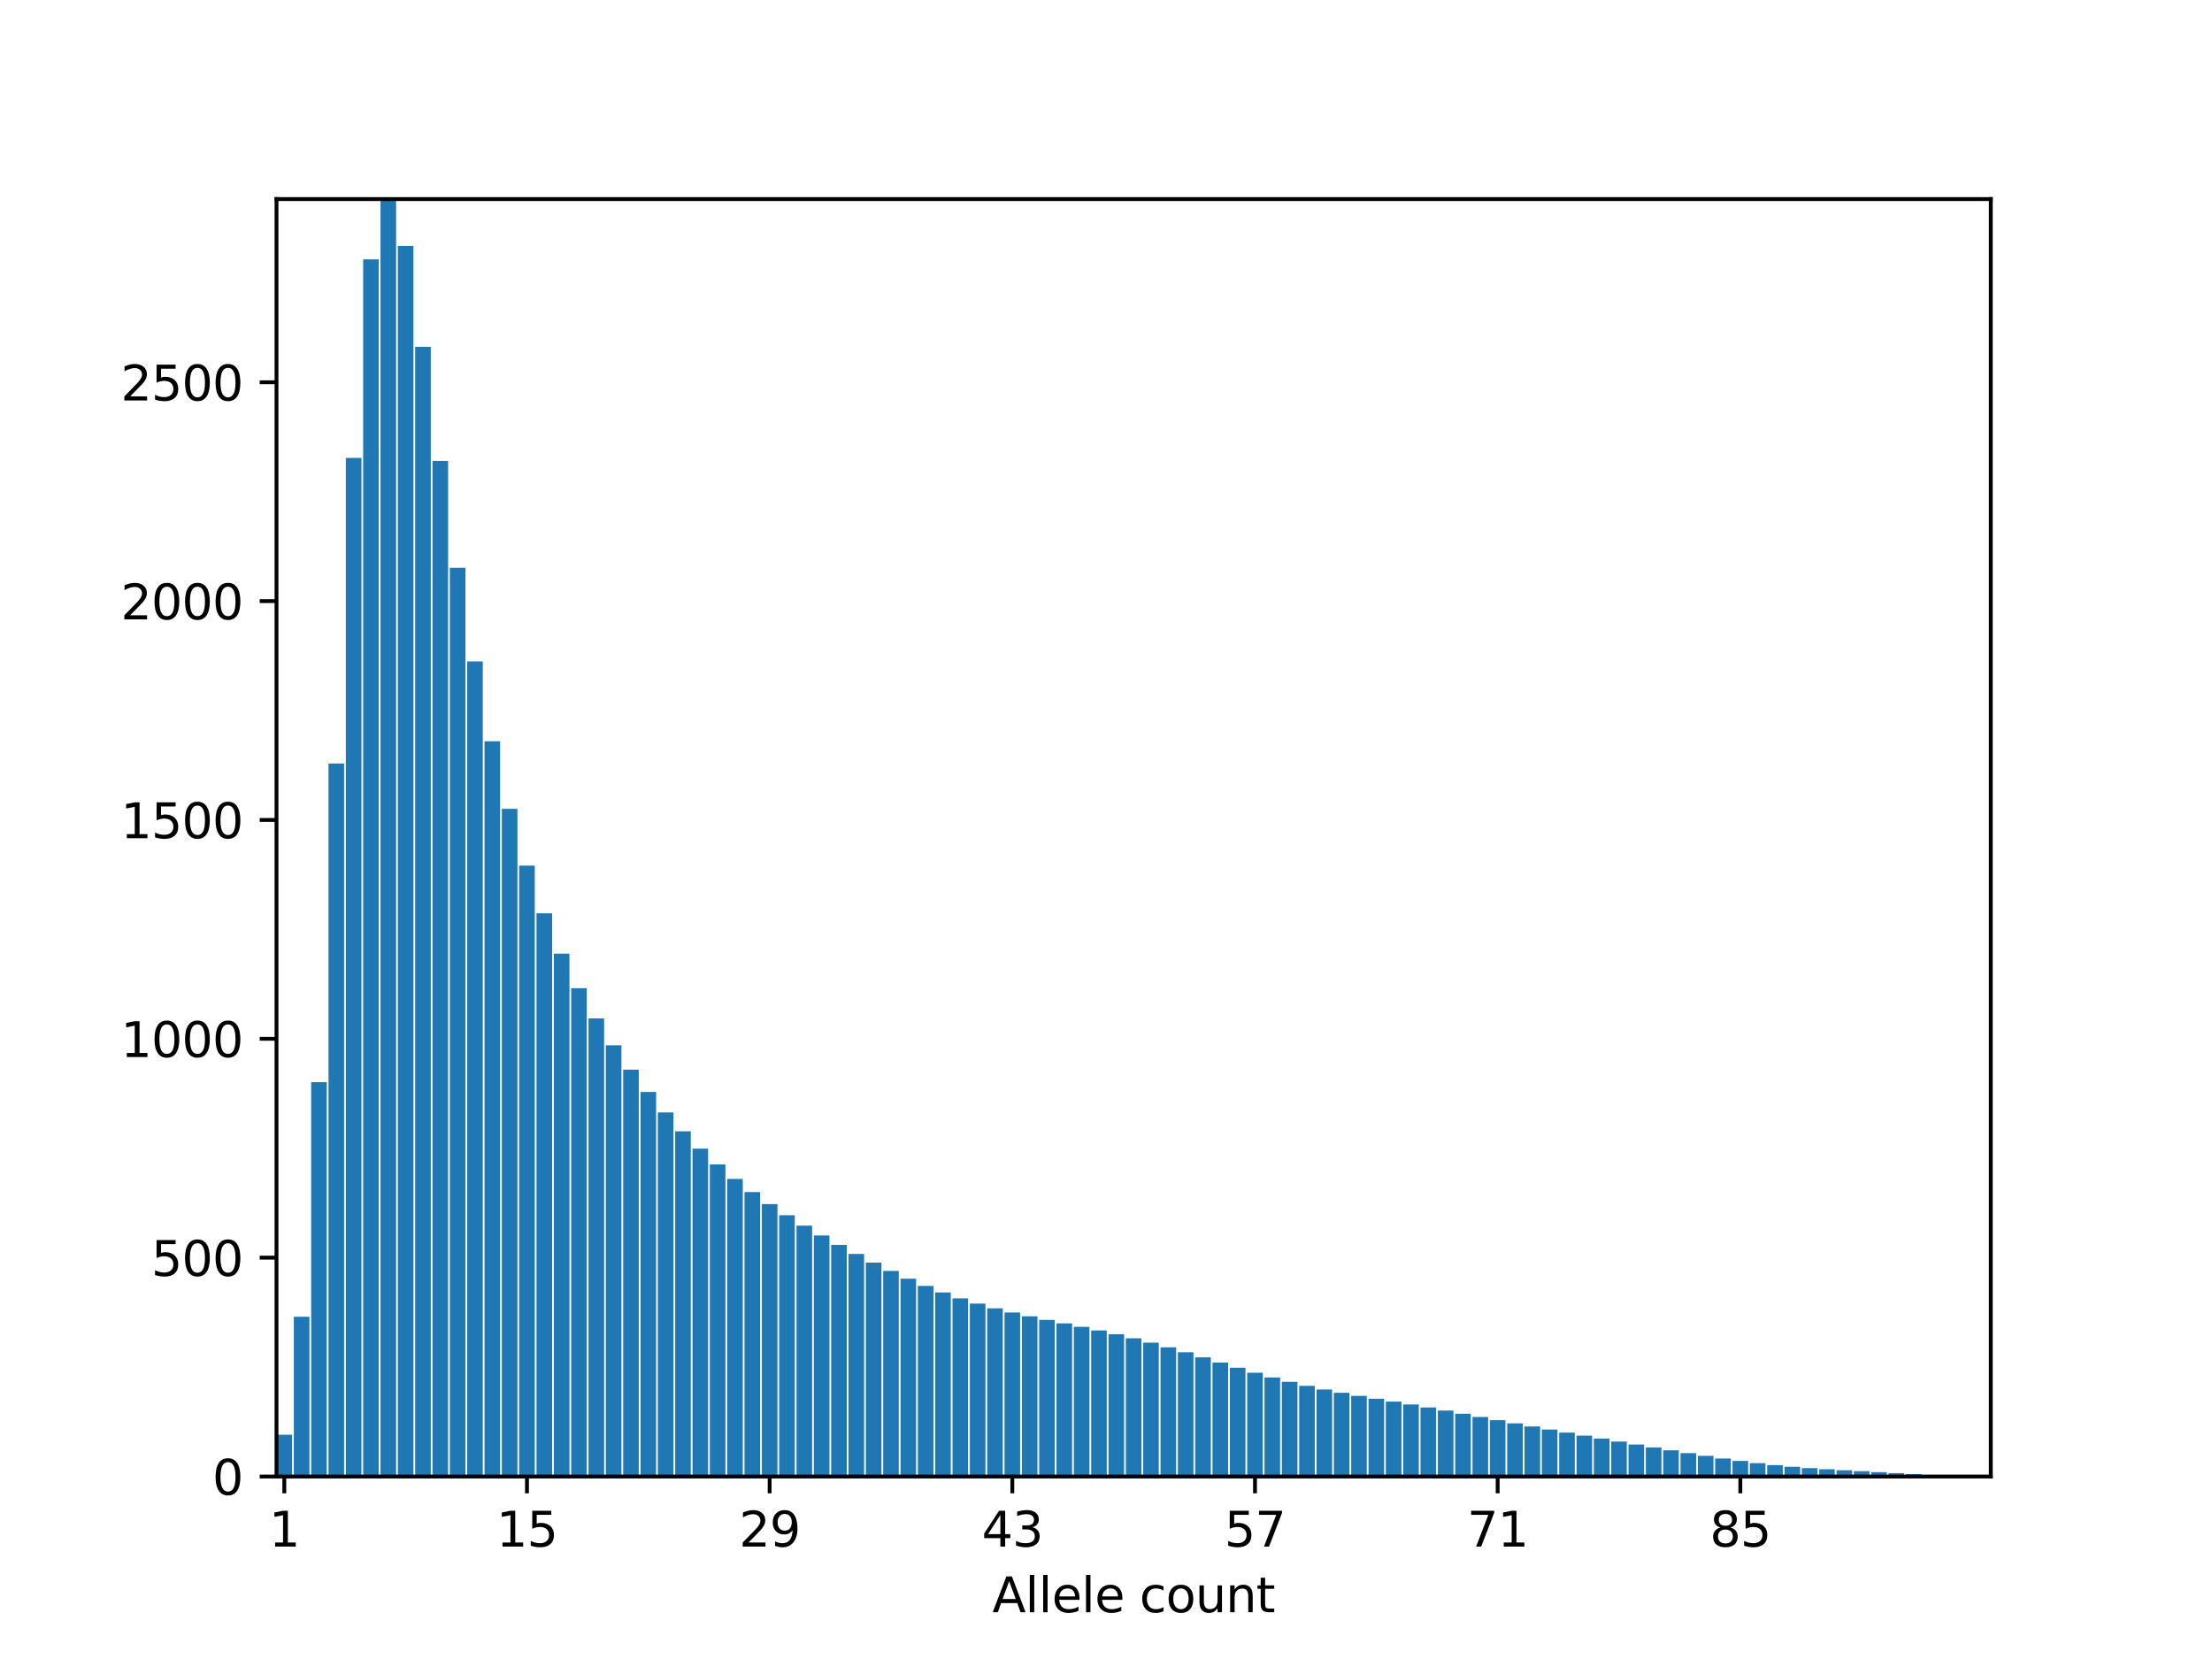 <?xml version="1.0" encoding="utf-8" standalone="no"?>
<!DOCTYPE svg PUBLIC "-//W3C//DTD SVG 1.1//EN"
  "http://www.w3.org/Graphics/SVG/1.1/DTD/svg11.dtd">
<svg height="345.6pt" version="1.1" viewBox="0 0 460.8 345.6" width="460.8pt" xmlns="http://www.w3.org/2000/svg" xmlns:xlink="http://www.w3.org/1999/xlink">
 <defs>
  <style type="text/css">*{stroke-linecap:butt;stroke-linejoin:round;}</style>
 </defs>
 <g id="figure_1">
  <g id="patch_1">
   <path d="M 0 345.6 
L 460.8 345.6 
L 460.8 0 
L 0 0 
z
" style="fill:#ffffff;"/>
  </g>
  <g id="axes_1">
   <g id="patch_2">
    <path d="M 57.6 307.584 
L 414.72 307.584 
L 414.72 41.472 
L 57.6 41.472 
z
" style="fill:#ffffff;"/>
   </g>
   <g id="patch_3">
    <path clip-path="url(#p4ece4d2758)" d="M 57.6 307.584 
L 60.85 307.584 
L 60.85 298.875 
L 57.6 298.875 
z
" style="fill:#1f77b4;"/>
   </g>
   <g id="patch_4">
    <path clip-path="url(#p4ece4d2758)" d="M 61.211 307.584 
L 64.461 307.584 
L 64.461 274.309 
L 61.211 274.309 
z
" style="fill:#1f77b4;"/>
   </g>
   <g id="patch_5">
    <path clip-path="url(#p4ece4d2758)" d="M 64.822 307.584 
L 68.072 307.584 
L 68.072 225.44 
L 64.822 225.44 
z
" style="fill:#1f77b4;"/>
   </g>
   <g id="patch_6">
    <path clip-path="url(#p4ece4d2758)" d="M 68.433 307.584 
L 71.683 307.584 
L 71.683 159.058 
L 68.433 159.058 
z
" style="fill:#1f77b4;"/>
   </g>
   <g id="patch_7">
    <path clip-path="url(#p4ece4d2758)" d="M 72.044 307.584 
L 75.294 307.584 
L 75.294 95.387 
L 72.044 95.387 
z
" style="fill:#1f77b4;"/>
   </g>
   <g id="patch_8">
    <path clip-path="url(#p4ece4d2758)" d="M 75.655 307.584 
L 78.904 307.584 
L 78.904 54.025 
L 75.655 54.025 
z
" style="fill:#1f77b4;"/>
   </g>
   <g id="patch_9">
    <path clip-path="url(#p4ece4d2758)" d="M 79.266 307.584 
L 82.515 307.584 
L 82.515 41.472 
L 79.266 41.472 
z
" style="fill:#1f77b4;"/>
   </g>
   <g id="patch_10">
    <path clip-path="url(#p4ece4d2758)" d="M 82.876 307.584 
L 86.126 307.584 
L 86.126 51.23 
L 82.876 51.23 
z
" style="fill:#1f77b4;"/>
   </g>
   <g id="patch_11">
    <path clip-path="url(#p4ece4d2758)" d="M 86.487 307.584 
L 89.737 307.584 
L 89.737 72.254 
L 86.487 72.254 
z
" style="fill:#1f77b4;"/>
   </g>
   <g id="patch_12">
    <path clip-path="url(#p4ece4d2758)" d="M 90.098 307.584 
L 93.348 307.584 
L 93.348 96.014 
L 90.098 96.014 
z
" style="fill:#1f77b4;"/>
   </g>
   <g id="patch_13">
    <path clip-path="url(#p4ece4d2758)" d="M 93.709 307.584 
L 96.959 307.584 
L 96.959 118.289 
L 93.709 118.289 
z
" style="fill:#1f77b4;"/>
   </g>
   <g id="patch_14">
    <path clip-path="url(#p4ece4d2758)" d="M 97.32 307.584 
L 100.57 307.584 
L 100.57 137.782 
L 97.32 137.782 
z
" style="fill:#1f77b4;"/>
   </g>
   <g id="patch_15">
    <path clip-path="url(#p4ece4d2758)" d="M 100.931 307.584 
L 104.181 307.584 
L 104.181 154.429 
L 100.931 154.429 
z
" style="fill:#1f77b4;"/>
   </g>
   <g id="patch_16">
    <path clip-path="url(#p4ece4d2758)" d="M 104.542 307.584 
L 107.792 307.584 
L 107.792 168.499 
L 104.542 168.499 
z
" style="fill:#1f77b4;"/>
   </g>
   <g id="patch_17">
    <path clip-path="url(#p4ece4d2758)" d="M 108.153 307.584 
L 111.403 307.584 
L 111.403 180.325 
L 108.153 180.325 
z
" style="fill:#1f77b4;"/>
   </g>
   <g id="patch_18">
    <path clip-path="url(#p4ece4d2758)" d="M 111.764 307.584 
L 115.014 307.584 
L 115.014 190.257 
L 111.764 190.257 
z
" style="fill:#1f77b4;"/>
   </g>
   <g id="patch_19">
    <path clip-path="url(#p4ece4d2758)" d="M 115.375 307.584 
L 118.625 307.584 
L 118.625 198.656 
L 115.375 198.656 
z
" style="fill:#1f77b4;"/>
   </g>
   <g id="patch_20">
    <path clip-path="url(#p4ece4d2758)" d="M 118.986 307.584 
L 122.235 307.584 
L 122.235 205.859 
L 118.986 205.859 
z
" style="fill:#1f77b4;"/>
   </g>
   <g id="patch_21">
    <path clip-path="url(#p4ece4d2758)" d="M 122.597 307.584 
L 125.846 307.584 
L 125.846 212.154 
L 122.597 212.154 
z
" style="fill:#1f77b4;"/>
   </g>
   <g id="patch_22">
    <path clip-path="url(#p4ece4d2758)" d="M 126.207 307.584 
L 129.457 307.584 
L 129.457 217.76 
L 126.207 217.76 
z
" style="fill:#1f77b4;"/>
   </g>
   <g id="patch_23">
    <path clip-path="url(#p4ece4d2758)" d="M 129.818 307.584 
L 133.068 307.584 
L 133.068 222.834 
L 129.818 222.834 
z
" style="fill:#1f77b4;"/>
   </g>
   <g id="patch_24">
    <path clip-path="url(#p4ece4d2758)" d="M 133.429 307.584 
L 136.679 307.584 
L 136.679 227.476 
L 133.429 227.476 
z
" style="fill:#1f77b4;"/>
   </g>
   <g id="patch_25">
    <path clip-path="url(#p4ece4d2758)" d="M 137.04 307.584 
L 140.29 307.584 
L 140.29 231.744 
L 137.04 231.744 
z
" style="fill:#1f77b4;"/>
   </g>
   <g id="patch_26">
    <path clip-path="url(#p4ece4d2758)" d="M 140.651 307.584 
L 143.901 307.584 
L 143.901 235.673 
L 140.651 235.673 
z
" style="fill:#1f77b4;"/>
   </g>
   <g id="patch_27">
    <path clip-path="url(#p4ece4d2758)" d="M 144.262 307.584 
L 147.512 307.584 
L 147.512 239.279 
L 144.262 239.279 
z
" style="fill:#1f77b4;"/>
   </g>
   <g id="patch_28">
    <path clip-path="url(#p4ece4d2758)" d="M 147.873 307.584 
L 151.123 307.584 
L 151.123 242.578 
L 147.873 242.578 
z
" style="fill:#1f77b4;"/>
   </g>
   <g id="patch_29">
    <path clip-path="url(#p4ece4d2758)" d="M 151.484 307.584 
L 154.734 307.584 
L 154.734 245.586 
L 151.484 245.586 
z
" style="fill:#1f77b4;"/>
   </g>
   <g id="patch_30">
    <path clip-path="url(#p4ece4d2758)" d="M 155.095 307.584 
L 158.345 307.584 
L 158.345 248.329 
L 155.095 248.329 
z
" style="fill:#1f77b4;"/>
   </g>
   <g id="patch_31">
    <path clip-path="url(#p4ece4d2758)" d="M 158.706 307.584 
L 161.956 307.584 
L 161.956 250.838 
L 158.706 250.838 
z
" style="fill:#1f77b4;"/>
   </g>
   <g id="patch_32">
    <path clip-path="url(#p4ece4d2758)" d="M 162.317 307.584 
L 165.567 307.584 
L 165.567 253.154 
L 162.317 253.154 
z
" style="fill:#1f77b4;"/>
   </g>
   <g id="patch_33">
    <path clip-path="url(#p4ece4d2758)" d="M 165.928 307.584 
L 169.177 307.584 
L 169.177 255.318 
L 165.928 255.318 
z
" style="fill:#1f77b4;"/>
   </g>
   <g id="patch_34">
    <path clip-path="url(#p4ece4d2758)" d="M 169.539 307.584 
L 172.788 307.584 
L 172.788 257.367 
L 169.539 257.367 
z
" style="fill:#1f77b4;"/>
   </g>
   <g id="patch_35">
    <path clip-path="url(#p4ece4d2758)" d="M 173.149 307.584 
L 176.399 307.584 
L 176.399 259.328 
L 173.149 259.328 
z
" style="fill:#1f77b4;"/>
   </g>
   <g id="patch_36">
    <path clip-path="url(#p4ece4d2758)" d="M 176.76 307.584 
L 180.01 307.584 
L 180.01 261.215 
L 176.76 261.215 
z
" style="fill:#1f77b4;"/>
   </g>
   <g id="patch_37">
    <path clip-path="url(#p4ece4d2758)" d="M 180.371 307.584 
L 183.621 307.584 
L 183.621 263.028 
L 180.371 263.028 
z
" style="fill:#1f77b4;"/>
   </g>
   <g id="patch_38">
    <path clip-path="url(#p4ece4d2758)" d="M 183.982 307.584 
L 187.232 307.584 
L 187.232 264.756 
L 183.982 264.756 
z
" style="fill:#1f77b4;"/>
   </g>
   <g id="patch_39">
    <path clip-path="url(#p4ece4d2758)" d="M 187.593 307.584 
L 190.843 307.584 
L 190.843 266.379 
L 187.593 266.379 
z
" style="fill:#1f77b4;"/>
   </g>
   <g id="patch_40">
    <path clip-path="url(#p4ece4d2758)" d="M 191.204 307.584 
L 194.454 307.584 
L 194.454 267.88 
L 191.204 267.88 
z
" style="fill:#1f77b4;"/>
   </g>
   <g id="patch_41">
    <path clip-path="url(#p4ece4d2758)" d="M 194.815 307.584 
L 198.065 307.584 
L 198.065 269.247 
L 194.815 269.247 
z
" style="fill:#1f77b4;"/>
   </g>
   <g id="patch_42">
    <path clip-path="url(#p4ece4d2758)" d="M 198.426 307.584 
L 201.676 307.584 
L 201.676 270.474 
L 198.426 270.474 
z
" style="fill:#1f77b4;"/>
   </g>
   <g id="patch_43">
    <path clip-path="url(#p4ece4d2758)" d="M 202.037 307.584 
L 205.287 307.584 
L 205.287 271.568 
L 202.037 271.568 
z
" style="fill:#1f77b4;"/>
   </g>
   <g id="patch_44">
    <path clip-path="url(#p4ece4d2758)" d="M 205.648 307.584 
L 208.898 307.584 
L 208.898 272.542 
L 205.648 272.542 
z
" style="fill:#1f77b4;"/>
   </g>
   <g id="patch_45">
    <path clip-path="url(#p4ece4d2758)" d="M 209.259 307.584 
L 212.508 307.584 
L 212.508 273.416 
L 209.259 273.416 
z
" style="fill:#1f77b4;"/>
   </g>
   <g id="patch_46">
    <path clip-path="url(#p4ece4d2758)" d="M 212.87 307.584 
L 216.119 307.584 
L 216.119 274.213 
L 212.87 274.213 
z
" style="fill:#1f77b4;"/>
   </g>
   <g id="patch_47">
    <path clip-path="url(#p4ece4d2758)" d="M 216.48 307.584 
L 219.73 307.584 
L 219.73 274.961 
L 216.48 274.961 
z
" style="fill:#1f77b4;"/>
   </g>
   <g id="patch_48">
    <path clip-path="url(#p4ece4d2758)" d="M 220.091 307.584 
L 223.341 307.584 
L 223.341 275.683 
L 220.091 275.683 
z
" style="fill:#1f77b4;"/>
   </g>
   <g id="patch_49">
    <path clip-path="url(#p4ece4d2758)" d="M 223.702 307.584 
L 226.952 307.584 
L 226.952 276.406 
L 223.702 276.406 
z
" style="fill:#1f77b4;"/>
   </g>
   <g id="patch_50">
    <path clip-path="url(#p4ece4d2758)" d="M 227.313 307.584 
L 230.563 307.584 
L 230.563 277.152 
L 227.313 277.152 
z
" style="fill:#1f77b4;"/>
   </g>
   <g id="patch_51">
    <path clip-path="url(#p4ece4d2758)" d="M 230.924 307.584 
L 234.174 307.584 
L 234.174 277.942 
L 230.924 277.942 
z
" style="fill:#1f77b4;"/>
   </g>
   <g id="patch_52">
    <path clip-path="url(#p4ece4d2758)" d="M 234.535 307.584 
L 237.785 307.584 
L 237.785 278.788 
L 234.535 278.788 
z
" style="fill:#1f77b4;"/>
   </g>
   <g id="patch_53">
    <path clip-path="url(#p4ece4d2758)" d="M 238.146 307.584 
L 241.396 307.584 
L 241.396 279.698 
L 238.146 279.698 
z
" style="fill:#1f77b4;"/>
   </g>
   <g id="patch_54">
    <path clip-path="url(#p4ece4d2758)" d="M 241.757 307.584 
L 245.007 307.584 
L 245.007 280.672 
L 241.757 280.672 
z
" style="fill:#1f77b4;"/>
   </g>
   <g id="patch_55">
    <path clip-path="url(#p4ece4d2758)" d="M 245.368 307.584 
L 248.618 307.584 
L 248.618 281.699 
L 245.368 281.699 
z
" style="fill:#1f77b4;"/>
   </g>
   <g id="patch_56">
    <path clip-path="url(#p4ece4d2758)" d="M 248.979 307.584 
L 252.229 307.584 
L 252.229 282.764 
L 248.979 282.764 
z
" style="fill:#1f77b4;"/>
   </g>
   <g id="patch_57">
    <path clip-path="url(#p4ece4d2758)" d="M 252.59 307.584 
L 255.84 307.584 
L 255.84 283.845 
L 252.59 283.845 
z
" style="fill:#1f77b4;"/>
   </g>
   <g id="patch_58">
    <path clip-path="url(#p4ece4d2758)" d="M 256.201 307.584 
L 259.45 307.584 
L 259.45 284.919 
L 256.201 284.919 
z
" style="fill:#1f77b4;"/>
   </g>
   <g id="patch_59">
    <path clip-path="url(#p4ece4d2758)" d="M 259.812 307.584 
L 263.061 307.584 
L 263.061 285.96 
L 259.812 285.96 
z
" style="fill:#1f77b4;"/>
   </g>
   <g id="patch_60">
    <path clip-path="url(#p4ece4d2758)" d="M 263.422 307.584 
L 266.672 307.584 
L 266.672 286.947 
L 263.422 286.947 
z
" style="fill:#1f77b4;"/>
   </g>
   <g id="patch_61">
    <path clip-path="url(#p4ece4d2758)" d="M 267.033 307.584 
L 270.283 307.584 
L 270.283 287.862 
L 267.033 287.862 
z
" style="fill:#1f77b4;"/>
   </g>
   <g id="patch_62">
    <path clip-path="url(#p4ece4d2758)" d="M 270.644 307.584 
L 273.894 307.584 
L 273.894 288.698 
L 270.644 288.698 
z
" style="fill:#1f77b4;"/>
   </g>
   <g id="patch_63">
    <path clip-path="url(#p4ece4d2758)" d="M 274.255 307.584 
L 277.505 307.584 
L 277.505 289.455 
L 274.255 289.455 
z
" style="fill:#1f77b4;"/>
   </g>
   <g id="patch_64">
    <path clip-path="url(#p4ece4d2758)" d="M 277.866 307.584 
L 281.116 307.584 
L 281.116 290.143 
L 277.866 290.143 
z
" style="fill:#1f77b4;"/>
   </g>
   <g id="patch_65">
    <path clip-path="url(#p4ece4d2758)" d="M 281.477 307.584 
L 284.727 307.584 
L 284.727 290.778 
L 281.477 290.778 
z
" style="fill:#1f77b4;"/>
   </g>
   <g id="patch_66">
    <path clip-path="url(#p4ece4d2758)" d="M 285.088 307.584 
L 288.338 307.584 
L 288.338 291.383 
L 285.088 291.383 
z
" style="fill:#1f77b4;"/>
   </g>
   <g id="patch_67">
    <path clip-path="url(#p4ece4d2758)" d="M 288.699 307.584 
L 291.949 307.584 
L 291.949 291.978 
L 288.699 291.978 
z
" style="fill:#1f77b4;"/>
   </g>
   <g id="patch_68">
    <path clip-path="url(#p4ece4d2758)" d="M 292.31 307.584 
L 295.56 307.584 
L 295.56 292.581 
L 292.31 292.581 
z
" style="fill:#1f77b4;"/>
   </g>
   <g id="patch_69">
    <path clip-path="url(#p4ece4d2758)" d="M 295.921 307.584 
L 299.171 307.584 
L 299.171 293.204 
L 295.921 293.204 
z
" style="fill:#1f77b4;"/>
   </g>
   <g id="patch_70">
    <path clip-path="url(#p4ece4d2758)" d="M 299.532 307.584 
L 302.781 307.584 
L 302.781 293.848 
L 299.532 293.848 
z
" style="fill:#1f77b4;"/>
   </g>
   <g id="patch_71">
    <path clip-path="url(#p4ece4d2758)" d="M 303.143 307.584 
L 306.392 307.584 
L 306.392 294.51 
L 303.143 294.51 
z
" style="fill:#1f77b4;"/>
   </g>
   <g id="patch_72">
    <path clip-path="url(#p4ece4d2758)" d="M 306.753 307.584 
L 310.003 307.584 
L 310.003 295.181 
L 306.753 295.181 
z
" style="fill:#1f77b4;"/>
   </g>
   <g id="patch_73">
    <path clip-path="url(#p4ece4d2758)" d="M 310.364 307.584 
L 313.614 307.584 
L 313.614 295.851 
L 310.364 295.851 
z
" style="fill:#1f77b4;"/>
   </g>
   <g id="patch_74">
    <path clip-path="url(#p4ece4d2758)" d="M 313.975 307.584 
L 317.225 307.584 
L 317.225 296.514 
L 313.975 296.514 
z
" style="fill:#1f77b4;"/>
   </g>
   <g id="patch_75">
    <path clip-path="url(#p4ece4d2758)" d="M 317.586 307.584 
L 320.836 307.584 
L 320.836 297.165 
L 317.586 297.165 
z
" style="fill:#1f77b4;"/>
   </g>
   <g id="patch_76">
    <path clip-path="url(#p4ece4d2758)" d="M 321.197 307.584 
L 324.447 307.584 
L 324.447 297.805 
L 321.197 297.805 
z
" style="fill:#1f77b4;"/>
   </g>
   <g id="patch_77">
    <path clip-path="url(#p4ece4d2758)" d="M 324.808 307.584 
L 328.058 307.584 
L 328.058 298.437 
L 324.808 298.437 
z
" style="fill:#1f77b4;"/>
   </g>
   <g id="patch_78">
    <path clip-path="url(#p4ece4d2758)" d="M 328.419 307.584 
L 331.669 307.584 
L 331.669 299.062 
L 328.419 299.062 
z
" style="fill:#1f77b4;"/>
   </g>
   <g id="patch_79">
    <path clip-path="url(#p4ece4d2758)" d="M 332.03 307.584 
L 335.28 307.584 
L 335.28 299.684 
L 332.03 299.684 
z
" style="fill:#1f77b4;"/>
   </g>
   <g id="patch_80">
    <path clip-path="url(#p4ece4d2758)" d="M 335.641 307.584 
L 338.891 307.584 
L 338.891 300.301 
L 335.641 300.301 
z
" style="fill:#1f77b4;"/>
   </g>
   <g id="patch_81">
    <path clip-path="url(#p4ece4d2758)" d="M 339.252 307.584 
L 342.502 307.584 
L 342.502 300.915 
L 339.252 300.915 
z
" style="fill:#1f77b4;"/>
   </g>
   <g id="patch_82">
    <path clip-path="url(#p4ece4d2758)" d="M 342.863 307.584 
L 346.113 307.584 
L 346.113 301.524 
L 342.863 301.524 
z
" style="fill:#1f77b4;"/>
   </g>
   <g id="patch_83">
    <path clip-path="url(#p4ece4d2758)" d="M 346.474 307.584 
L 349.723 307.584 
L 349.723 302.126 
L 346.474 302.126 
z
" style="fill:#1f77b4;"/>
   </g>
   <g id="patch_84">
    <path clip-path="url(#p4ece4d2758)" d="M 350.085 307.584 
L 353.334 307.584 
L 353.334 302.715 
L 350.085 302.715 
z
" style="fill:#1f77b4;"/>
   </g>
   <g id="patch_85">
    <path clip-path="url(#p4ece4d2758)" d="M 353.695 307.584 
L 356.945 307.584 
L 356.945 303.285 
L 353.695 303.285 
z
" style="fill:#1f77b4;"/>
   </g>
   <g id="patch_86">
    <path clip-path="url(#p4ece4d2758)" d="M 357.306 307.584 
L 360.556 307.584 
L 360.556 303.829 
L 357.306 303.829 
z
" style="fill:#1f77b4;"/>
   </g>
   <g id="patch_87">
    <path clip-path="url(#p4ece4d2758)" d="M 360.917 307.584 
L 364.167 307.584 
L 364.167 304.336 
L 360.917 304.336 
z
" style="fill:#1f77b4;"/>
   </g>
   <g id="patch_88">
    <path clip-path="url(#p4ece4d2758)" d="M 364.528 307.584 
L 367.778 307.584 
L 367.778 304.798 
L 364.528 304.798 
z
" style="fill:#1f77b4;"/>
   </g>
   <g id="patch_89">
    <path clip-path="url(#p4ece4d2758)" d="M 368.139 307.584 
L 371.389 307.584 
L 371.389 305.204 
L 368.139 305.204 
z
" style="fill:#1f77b4;"/>
   </g>
   <g id="patch_90">
    <path clip-path="url(#p4ece4d2758)" d="M 371.75 307.584 
L 375 307.584 
L 375 305.549 
L 371.75 305.549 
z
" style="fill:#1f77b4;"/>
   </g>
   <g id="patch_91">
    <path clip-path="url(#p4ece4d2758)" d="M 375.361 307.584 
L 378.611 307.584 
L 378.611 305.835 
L 375.361 305.835 
z
" style="fill:#1f77b4;"/>
   </g>
   <g id="patch_92">
    <path clip-path="url(#p4ece4d2758)" d="M 378.972 307.584 
L 382.222 307.584 
L 382.222 306.071 
L 378.972 306.071 
z
" style="fill:#1f77b4;"/>
   </g>
   <g id="patch_93">
    <path clip-path="url(#p4ece4d2758)" d="M 382.583 307.584 
L 385.833 307.584 
L 385.833 306.275 
L 382.583 306.275 
z
" style="fill:#1f77b4;"/>
   </g>
   <g id="patch_94">
    <path clip-path="url(#p4ece4d2758)" d="M 386.194 307.584 
L 389.444 307.584 
L 389.444 306.47 
L 386.194 306.47 
z
" style="fill:#1f77b4;"/>
   </g>
   <g id="patch_95">
    <path clip-path="url(#p4ece4d2758)" d="M 389.805 307.584 
L 393.054 307.584 
L 393.054 306.669 
L 389.805 306.669 
z
" style="fill:#1f77b4;"/>
   </g>
   <g id="patch_96">
    <path clip-path="url(#p4ece4d2758)" d="M 393.416 307.584 
L 396.665 307.584 
L 396.665 306.878 
L 393.416 306.878 
z
" style="fill:#1f77b4;"/>
   </g>
   <g id="patch_97">
    <path clip-path="url(#p4ece4d2758)" d="M 397.026 307.584 
L 400.276 307.584 
L 400.276 307.092 
L 397.026 307.092 
z
" style="fill:#1f77b4;"/>
   </g>
   <g id="patch_98">
    <path clip-path="url(#p4ece4d2758)" d="M 400.637 307.584 
L 403.887 307.584 
L 403.887 307.287 
L 400.637 307.287 
z
" style="fill:#1f77b4;"/>
   </g>
   <g id="patch_99">
    <path clip-path="url(#p4ece4d2758)" d="M 404.248 307.584 
L 407.498 307.584 
L 407.498 307.438 
L 404.248 307.438 
z
" style="fill:#1f77b4;"/>
   </g>
   <g id="patch_100">
    <path clip-path="url(#p4ece4d2758)" d="M 407.859 307.584 
L 411.109 307.584 
L 411.109 307.53 
L 407.859 307.53 
z
" style="fill:#1f77b4;"/>
   </g>
   <g id="patch_101">
    <path clip-path="url(#p4ece4d2758)" d="M 411.47 307.584 
L 414.72 307.584 
L 414.72 307.571 
L 411.47 307.571 
z
" style="fill:#1f77b4;"/>
   </g>
   <g id="matplotlib.axis_1">
    <g id="xtick_1">
     <g id="line2d_1">
      <defs>
       <path d="M 0 0 
L 0 3.5 
" id="m1a240cf457" style="stroke:#000000;stroke-width:0.8;"/>
      </defs>
      <g>
       <use style="stroke:#000000;stroke-width:0.8;" x="59.225" xlink:href="#m1a240cf457" y="307.584"/>
      </g>
     </g>
     <g id="text_1">
      <!-- 1 -->
      <g transform="translate(56.044 322.182)scale(0.1 -0.1)">
       <defs>
        <path d="M 794 531 
L 1825 531 
L 1825 4091 
L 703 3866 
L 703 4441 
L 1819 4666 
L 2450 4666 
L 2450 531 
L 3481 531 
L 3481 0 
L 794 0 
L 794 531 
z
" id="DejaVuSans-31" transform="scale(0.016)"/>
       </defs>
       <use xlink:href="#DejaVuSans-31"/>
      </g>
     </g>
    </g>
    <g id="xtick_2">
     <g id="line2d_2">
      <g>
       <use style="stroke:#000000;stroke-width:0.8;" x="109.778" xlink:href="#m1a240cf457" y="307.584"/>
      </g>
     </g>
     <g id="text_2">
      <!-- 15 -->
      <g transform="translate(103.415 322.182)scale(0.1 -0.1)">
       <defs>
        <path d="M 691 4666 
L 3169 4666 
L 3169 4134 
L 1269 4134 
L 1269 2991 
Q 1406 3038 1543 3061 
Q 1681 3084 1819 3084 
Q 2600 3084 3056 2656 
Q 3513 2228 3513 1497 
Q 3513 744 3044 326 
Q 2575 -91 1722 -91 
Q 1428 -91 1123 -41 
Q 819 9 494 109 
L 494 744 
Q 775 591 1075 516 
Q 1375 441 1709 441 
Q 2250 441 2565 725 
Q 2881 1009 2881 1497 
Q 2881 1984 2565 2268 
Q 2250 2553 1709 2553 
Q 1456 2553 1204 2497 
Q 953 2441 691 2322 
L 691 4666 
z
" id="DejaVuSans-35" transform="scale(0.016)"/>
       </defs>
       <use xlink:href="#DejaVuSans-31"/>
       <use x="63.623" xlink:href="#DejaVuSans-35"/>
      </g>
     </g>
    </g>
    <g id="xtick_3">
     <g id="line2d_3">
      <g>
       <use style="stroke:#000000;stroke-width:0.8;" x="160.331" xlink:href="#m1a240cf457" y="307.584"/>
      </g>
     </g>
     <g id="text_3">
      <!-- 29 -->
      <g transform="translate(153.968 322.182)scale(0.1 -0.1)">
       <defs>
        <path d="M 1228 531 
L 3431 531 
L 3431 0 
L 469 0 
L 469 531 
Q 828 903 1448 1529 
Q 2069 2156 2228 2338 
Q 2531 2678 2651 2914 
Q 2772 3150 2772 3378 
Q 2772 3750 2511 3984 
Q 2250 4219 1831 4219 
Q 1534 4219 1204 4116 
Q 875 4013 500 3803 
L 500 4441 
Q 881 4594 1212 4672 
Q 1544 4750 1819 4750 
Q 2544 4750 2975 4387 
Q 3406 4025 3406 3419 
Q 3406 3131 3298 2873 
Q 3191 2616 2906 2266 
Q 2828 2175 2409 1742 
Q 1991 1309 1228 531 
z
" id="DejaVuSans-32" transform="scale(0.016)"/>
        <path d="M 703 97 
L 703 672 
Q 941 559 1184 500 
Q 1428 441 1663 441 
Q 2288 441 2617 861 
Q 2947 1281 2994 2138 
Q 2813 1869 2534 1725 
Q 2256 1581 1919 1581 
Q 1219 1581 811 2004 
Q 403 2428 403 3163 
Q 403 3881 828 4315 
Q 1253 4750 1959 4750 
Q 2769 4750 3195 4129 
Q 3622 3509 3622 2328 
Q 3622 1225 3098 567 
Q 2575 -91 1691 -91 
Q 1453 -91 1209 -44 
Q 966 3 703 97 
z
M 1959 2075 
Q 2384 2075 2632 2365 
Q 2881 2656 2881 3163 
Q 2881 3666 2632 3958 
Q 2384 4250 1959 4250 
Q 1534 4250 1286 3958 
Q 1038 3666 1038 3163 
Q 1038 2656 1286 2365 
Q 1534 2075 1959 2075 
z
" id="DejaVuSans-39" transform="scale(0.016)"/>
       </defs>
       <use xlink:href="#DejaVuSans-32"/>
       <use x="63.623" xlink:href="#DejaVuSans-39"/>
      </g>
     </g>
    </g>
    <g id="xtick_4">
     <g id="line2d_4">
      <g>
       <use style="stroke:#000000;stroke-width:0.8;" x="210.884" xlink:href="#m1a240cf457" y="307.584"/>
      </g>
     </g>
     <g id="text_4">
      <!-- 43 -->
      <g transform="translate(204.521 322.182)scale(0.1 -0.1)">
       <defs>
        <path d="M 2419 4116 
L 825 1625 
L 2419 1625 
L 2419 4116 
z
M 2253 4666 
L 3047 4666 
L 3047 1625 
L 3713 1625 
L 3713 1100 
L 3047 1100 
L 3047 0 
L 2419 0 
L 2419 1100 
L 313 1100 
L 313 1709 
L 2253 4666 
z
" id="DejaVuSans-34" transform="scale(0.016)"/>
        <path d="M 2597 2516 
Q 3050 2419 3304 2112 
Q 3559 1806 3559 1356 
Q 3559 666 3084 287 
Q 2609 -91 1734 -91 
Q 1441 -91 1130 -33 
Q 819 25 488 141 
L 488 750 
Q 750 597 1062 519 
Q 1375 441 1716 441 
Q 2309 441 2620 675 
Q 2931 909 2931 1356 
Q 2931 1769 2642 2001 
Q 2353 2234 1838 2234 
L 1294 2234 
L 1294 2753 
L 1863 2753 
Q 2328 2753 2575 2939 
Q 2822 3125 2822 3475 
Q 2822 3834 2567 4026 
Q 2313 4219 1838 4219 
Q 1578 4219 1281 4162 
Q 984 4106 628 3988 
L 628 4550 
Q 988 4650 1302 4700 
Q 1616 4750 1894 4750 
Q 2613 4750 3031 4423 
Q 3450 4097 3450 3541 
Q 3450 3153 3228 2886 
Q 3006 2619 2597 2516 
z
" id="DejaVuSans-33" transform="scale(0.016)"/>
       </defs>
       <use xlink:href="#DejaVuSans-34"/>
       <use x="63.623" xlink:href="#DejaVuSans-33"/>
      </g>
     </g>
    </g>
    <g id="xtick_5">
     <g id="line2d_5">
      <g>
       <use style="stroke:#000000;stroke-width:0.8;" x="261.436" xlink:href="#m1a240cf457" y="307.584"/>
      </g>
     </g>
     <g id="text_5">
      <!-- 57 -->
      <g transform="translate(255.074 322.182)scale(0.1 -0.1)">
       <defs>
        <path d="M 525 4666 
L 3525 4666 
L 3525 4397 
L 1831 0 
L 1172 0 
L 2766 4134 
L 525 4134 
L 525 4666 
z
" id="DejaVuSans-37" transform="scale(0.016)"/>
       </defs>
       <use xlink:href="#DejaVuSans-35"/>
       <use x="63.623" xlink:href="#DejaVuSans-37"/>
      </g>
     </g>
    </g>
    <g id="xtick_6">
     <g id="line2d_6">
      <g>
       <use style="stroke:#000000;stroke-width:0.8;" x="311.989" xlink:href="#m1a240cf457" y="307.584"/>
      </g>
     </g>
     <g id="text_6">
      <!-- 71 -->
      <g transform="translate(305.627 322.182)scale(0.1 -0.1)">
       <use xlink:href="#DejaVuSans-37"/>
       <use x="63.623" xlink:href="#DejaVuSans-31"/>
      </g>
     </g>
    </g>
    <g id="xtick_7">
     <g id="line2d_7">
      <g>
       <use style="stroke:#000000;stroke-width:0.8;" x="362.542" xlink:href="#m1a240cf457" y="307.584"/>
      </g>
     </g>
     <g id="text_7">
      <!-- 85 -->
      <g transform="translate(356.18 322.182)scale(0.1 -0.1)">
       <defs>
        <path d="M 2034 2216 
Q 1584 2216 1326 1975 
Q 1069 1734 1069 1313 
Q 1069 891 1326 650 
Q 1584 409 2034 409 
Q 2484 409 2743 651 
Q 3003 894 3003 1313 
Q 3003 1734 2745 1975 
Q 2488 2216 2034 2216 
z
M 1403 2484 
Q 997 2584 770 2862 
Q 544 3141 544 3541 
Q 544 4100 942 4425 
Q 1341 4750 2034 4750 
Q 2731 4750 3128 4425 
Q 3525 4100 3525 3541 
Q 3525 3141 3298 2862 
Q 3072 2584 2669 2484 
Q 3125 2378 3379 2068 
Q 3634 1759 3634 1313 
Q 3634 634 3220 271 
Q 2806 -91 2034 -91 
Q 1263 -91 848 271 
Q 434 634 434 1313 
Q 434 1759 690 2068 
Q 947 2378 1403 2484 
z
M 1172 3481 
Q 1172 3119 1398 2916 
Q 1625 2713 2034 2713 
Q 2441 2713 2670 2916 
Q 2900 3119 2900 3481 
Q 2900 3844 2670 4047 
Q 2441 4250 2034 4250 
Q 1625 4250 1398 4047 
Q 1172 3844 1172 3481 
z
" id="DejaVuSans-38" transform="scale(0.016)"/>
       </defs>
       <use xlink:href="#DejaVuSans-38"/>
       <use x="63.623" xlink:href="#DejaVuSans-35"/>
      </g>
     </g>
    </g>
    <g id="text_8">
     <!-- Allele count -->
     <g transform="translate(206.724 335.861)scale(0.1 -0.1)">
      <defs>
       <path d="M 2188 4044 
L 1331 1722 
L 3047 1722 
L 2188 4044 
z
M 1831 4666 
L 2547 4666 
L 4325 0 
L 3669 0 
L 3244 1197 
L 1141 1197 
L 716 0 
L 50 0 
L 1831 4666 
z
" id="DejaVuSans-41" transform="scale(0.016)"/>
       <path d="M 603 4863 
L 1178 4863 
L 1178 0 
L 603 0 
L 603 4863 
z
" id="DejaVuSans-6c" transform="scale(0.016)"/>
       <path d="M 3597 1894 
L 3597 1613 
L 953 1613 
Q 991 1019 1311 708 
Q 1631 397 2203 397 
Q 2534 397 2845 478 
Q 3156 559 3463 722 
L 3463 178 
Q 3153 47 2828 -22 
Q 2503 -91 2169 -91 
Q 1331 -91 842 396 
Q 353 884 353 1716 
Q 353 2575 817 3079 
Q 1281 3584 2069 3584 
Q 2775 3584 3186 3129 
Q 3597 2675 3597 1894 
z
M 3022 2063 
Q 3016 2534 2758 2815 
Q 2500 3097 2075 3097 
Q 1594 3097 1305 2825 
Q 1016 2553 972 2059 
L 3022 2063 
z
" id="DejaVuSans-65" transform="scale(0.016)"/>
       <path id="DejaVuSans-20" transform="scale(0.016)"/>
       <path d="M 3122 3366 
L 3122 2828 
Q 2878 2963 2633 3030 
Q 2388 3097 2138 3097 
Q 1578 3097 1268 2742 
Q 959 2388 959 1747 
Q 959 1106 1268 751 
Q 1578 397 2138 397 
Q 2388 397 2633 464 
Q 2878 531 3122 666 
L 3122 134 
Q 2881 22 2623 -34 
Q 2366 -91 2075 -91 
Q 1284 -91 818 406 
Q 353 903 353 1747 
Q 353 2603 823 3093 
Q 1294 3584 2113 3584 
Q 2378 3584 2631 3529 
Q 2884 3475 3122 3366 
z
" id="DejaVuSans-63" transform="scale(0.016)"/>
       <path d="M 1959 3097 
Q 1497 3097 1228 2736 
Q 959 2375 959 1747 
Q 959 1119 1226 758 
Q 1494 397 1959 397 
Q 2419 397 2687 759 
Q 2956 1122 2956 1747 
Q 2956 2369 2687 2733 
Q 2419 3097 1959 3097 
z
M 1959 3584 
Q 2709 3584 3137 3096 
Q 3566 2609 3566 1747 
Q 3566 888 3137 398 
Q 2709 -91 1959 -91 
Q 1206 -91 779 398 
Q 353 888 353 1747 
Q 353 2609 779 3096 
Q 1206 3584 1959 3584 
z
" id="DejaVuSans-6f" transform="scale(0.016)"/>
       <path d="M 544 1381 
L 544 3500 
L 1119 3500 
L 1119 1403 
Q 1119 906 1312 657 
Q 1506 409 1894 409 
Q 2359 409 2629 706 
Q 2900 1003 2900 1516 
L 2900 3500 
L 3475 3500 
L 3475 0 
L 2900 0 
L 2900 538 
Q 2691 219 2414 64 
Q 2138 -91 1772 -91 
Q 1169 -91 856 284 
Q 544 659 544 1381 
z
M 1991 3584 
L 1991 3584 
z
" id="DejaVuSans-75" transform="scale(0.016)"/>
       <path d="M 3513 2113 
L 3513 0 
L 2938 0 
L 2938 2094 
Q 2938 2591 2744 2837 
Q 2550 3084 2163 3084 
Q 1697 3084 1428 2787 
Q 1159 2491 1159 1978 
L 1159 0 
L 581 0 
L 581 3500 
L 1159 3500 
L 1159 2956 
Q 1366 3272 1645 3428 
Q 1925 3584 2291 3584 
Q 2894 3584 3203 3211 
Q 3513 2838 3513 2113 
z
" id="DejaVuSans-6e" transform="scale(0.016)"/>
       <path d="M 1172 4494 
L 1172 3500 
L 2356 3500 
L 2356 3053 
L 1172 3053 
L 1172 1153 
Q 1172 725 1289 603 
Q 1406 481 1766 481 
L 2356 481 
L 2356 0 
L 1766 0 
Q 1100 0 847 248 
Q 594 497 594 1153 
L 594 3053 
L 172 3053 
L 172 3500 
L 594 3500 
L 594 4494 
L 1172 4494 
z
" id="DejaVuSans-74" transform="scale(0.016)"/>
      </defs>
      <use xlink:href="#DejaVuSans-41"/>
      <use x="68.408" xlink:href="#DejaVuSans-6c"/>
      <use x="96.191" xlink:href="#DejaVuSans-6c"/>
      <use x="123.975" xlink:href="#DejaVuSans-65"/>
      <use x="185.498" xlink:href="#DejaVuSans-6c"/>
      <use x="213.281" xlink:href="#DejaVuSans-65"/>
      <use x="274.805" xlink:href="#DejaVuSans-20"/>
      <use x="306.592" xlink:href="#DejaVuSans-63"/>
      <use x="361.572" xlink:href="#DejaVuSans-6f"/>
      <use x="422.754" xlink:href="#DejaVuSans-75"/>
      <use x="486.133" xlink:href="#DejaVuSans-6e"/>
      <use x="549.512" xlink:href="#DejaVuSans-74"/>
     </g>
    </g>
   </g>
   <g id="matplotlib.axis_2">
    <g id="ytick_1">
     <g id="line2d_8">
      <defs>
       <path d="M 0 0 
L -3.5 0 
" id="m9281d25726" style="stroke:#000000;stroke-width:0.8;"/>
      </defs>
      <g>
       <use style="stroke:#000000;stroke-width:0.8;" x="57.6" xlink:href="#m9281d25726" y="307.584"/>
      </g>
     </g>
     <g id="text_9">
      <!-- 0 -->
      <g transform="translate(44.237 311.383)scale(0.1 -0.1)">
       <defs>
        <path d="M 2034 4250 
Q 1547 4250 1301 3770 
Q 1056 3291 1056 2328 
Q 1056 1369 1301 889 
Q 1547 409 2034 409 
Q 2525 409 2770 889 
Q 3016 1369 3016 2328 
Q 3016 3291 2770 3770 
Q 2525 4250 2034 4250 
z
M 2034 4750 
Q 2819 4750 3233 4129 
Q 3647 3509 3647 2328 
Q 3647 1150 3233 529 
Q 2819 -91 2034 -91 
Q 1250 -91 836 529 
Q 422 1150 422 2328 
Q 422 3509 836 4129 
Q 1250 4750 2034 4750 
z
" id="DejaVuSans-30" transform="scale(0.016)"/>
       </defs>
       <use xlink:href="#DejaVuSans-30"/>
      </g>
     </g>
    </g>
    <g id="ytick_2">
     <g id="line2d_9">
      <g>
       <use style="stroke:#000000;stroke-width:0.8;" x="57.6" xlink:href="#m9281d25726" y="261.993"/>
      </g>
     </g>
     <g id="text_10">
      <!-- 500 -->
      <g transform="translate(31.512 265.792)scale(0.1 -0.1)">
       <use xlink:href="#DejaVuSans-35"/>
       <use x="63.623" xlink:href="#DejaVuSans-30"/>
       <use x="127.246" xlink:href="#DejaVuSans-30"/>
      </g>
     </g>
    </g>
    <g id="ytick_3">
     <g id="line2d_10">
      <g>
       <use style="stroke:#000000;stroke-width:0.8;" x="57.6" xlink:href="#m9281d25726" y="216.402"/>
      </g>
     </g>
     <g id="text_11">
      <!-- 1000 -->
      <g transform="translate(25.15 220.202)scale(0.1 -0.1)">
       <use xlink:href="#DejaVuSans-31"/>
       <use x="63.623" xlink:href="#DejaVuSans-30"/>
       <use x="127.246" xlink:href="#DejaVuSans-30"/>
       <use x="190.869" xlink:href="#DejaVuSans-30"/>
      </g>
     </g>
    </g>
    <g id="ytick_4">
     <g id="line2d_11">
      <g>
       <use style="stroke:#000000;stroke-width:0.8;" x="57.6" xlink:href="#m9281d25726" y="170.812"/>
      </g>
     </g>
     <g id="text_12">
      <!-- 1500 -->
      <g transform="translate(25.15 174.611)scale(0.1 -0.1)">
       <use xlink:href="#DejaVuSans-31"/>
       <use x="63.623" xlink:href="#DejaVuSans-35"/>
       <use x="127.246" xlink:href="#DejaVuSans-30"/>
       <use x="190.869" xlink:href="#DejaVuSans-30"/>
      </g>
     </g>
    </g>
    <g id="ytick_5">
     <g id="line2d_12">
      <g>
       <use style="stroke:#000000;stroke-width:0.8;" x="57.6" xlink:href="#m9281d25726" y="125.221"/>
      </g>
     </g>
     <g id="text_13">
      <!-- 2000 -->
      <g transform="translate(25.15 129.02)scale(0.1 -0.1)">
       <use xlink:href="#DejaVuSans-32"/>
       <use x="63.623" xlink:href="#DejaVuSans-30"/>
       <use x="127.246" xlink:href="#DejaVuSans-30"/>
       <use x="190.869" xlink:href="#DejaVuSans-30"/>
      </g>
     </g>
    </g>
    <g id="ytick_6">
     <g id="line2d_13">
      <g>
       <use style="stroke:#000000;stroke-width:0.8;" x="57.6" xlink:href="#m9281d25726" y="79.63"/>
      </g>
     </g>
     <g id="text_14">
      <!-- 2500 -->
      <g transform="translate(25.15 83.429)scale(0.1 -0.1)">
       <use xlink:href="#DejaVuSans-32"/>
       <use x="63.623" xlink:href="#DejaVuSans-35"/>
       <use x="127.246" xlink:href="#DejaVuSans-30"/>
       <use x="190.869" xlink:href="#DejaVuSans-30"/>
      </g>
     </g>
    </g>
   </g>
   <g id="patch_102">
    <path d="M 57.6 307.584 
L 57.6 41.472 
" style="fill:none;stroke:#000000;stroke-linecap:square;stroke-linejoin:miter;stroke-width:0.8;"/>
   </g>
   <g id="patch_103">
    <path d="M 414.72 307.584 
L 414.72 41.472 
" style="fill:none;stroke:#000000;stroke-linecap:square;stroke-linejoin:miter;stroke-width:0.8;"/>
   </g>
   <g id="patch_104">
    <path d="M 57.6 307.584 
L 414.72 307.584 
" style="fill:none;stroke:#000000;stroke-linecap:square;stroke-linejoin:miter;stroke-width:0.8;"/>
   </g>
   <g id="patch_105">
    <path d="M 57.6 41.472 
L 414.72 41.472 
" style="fill:none;stroke:#000000;stroke-linecap:square;stroke-linejoin:miter;stroke-width:0.8;"/>
   </g>
  </g>
 </g>
 <defs>
  <clipPath id="p4ece4d2758">
   <rect height="266.112" width="357.12" x="57.6" y="41.472"/>
  </clipPath>
 </defs>
</svg>
